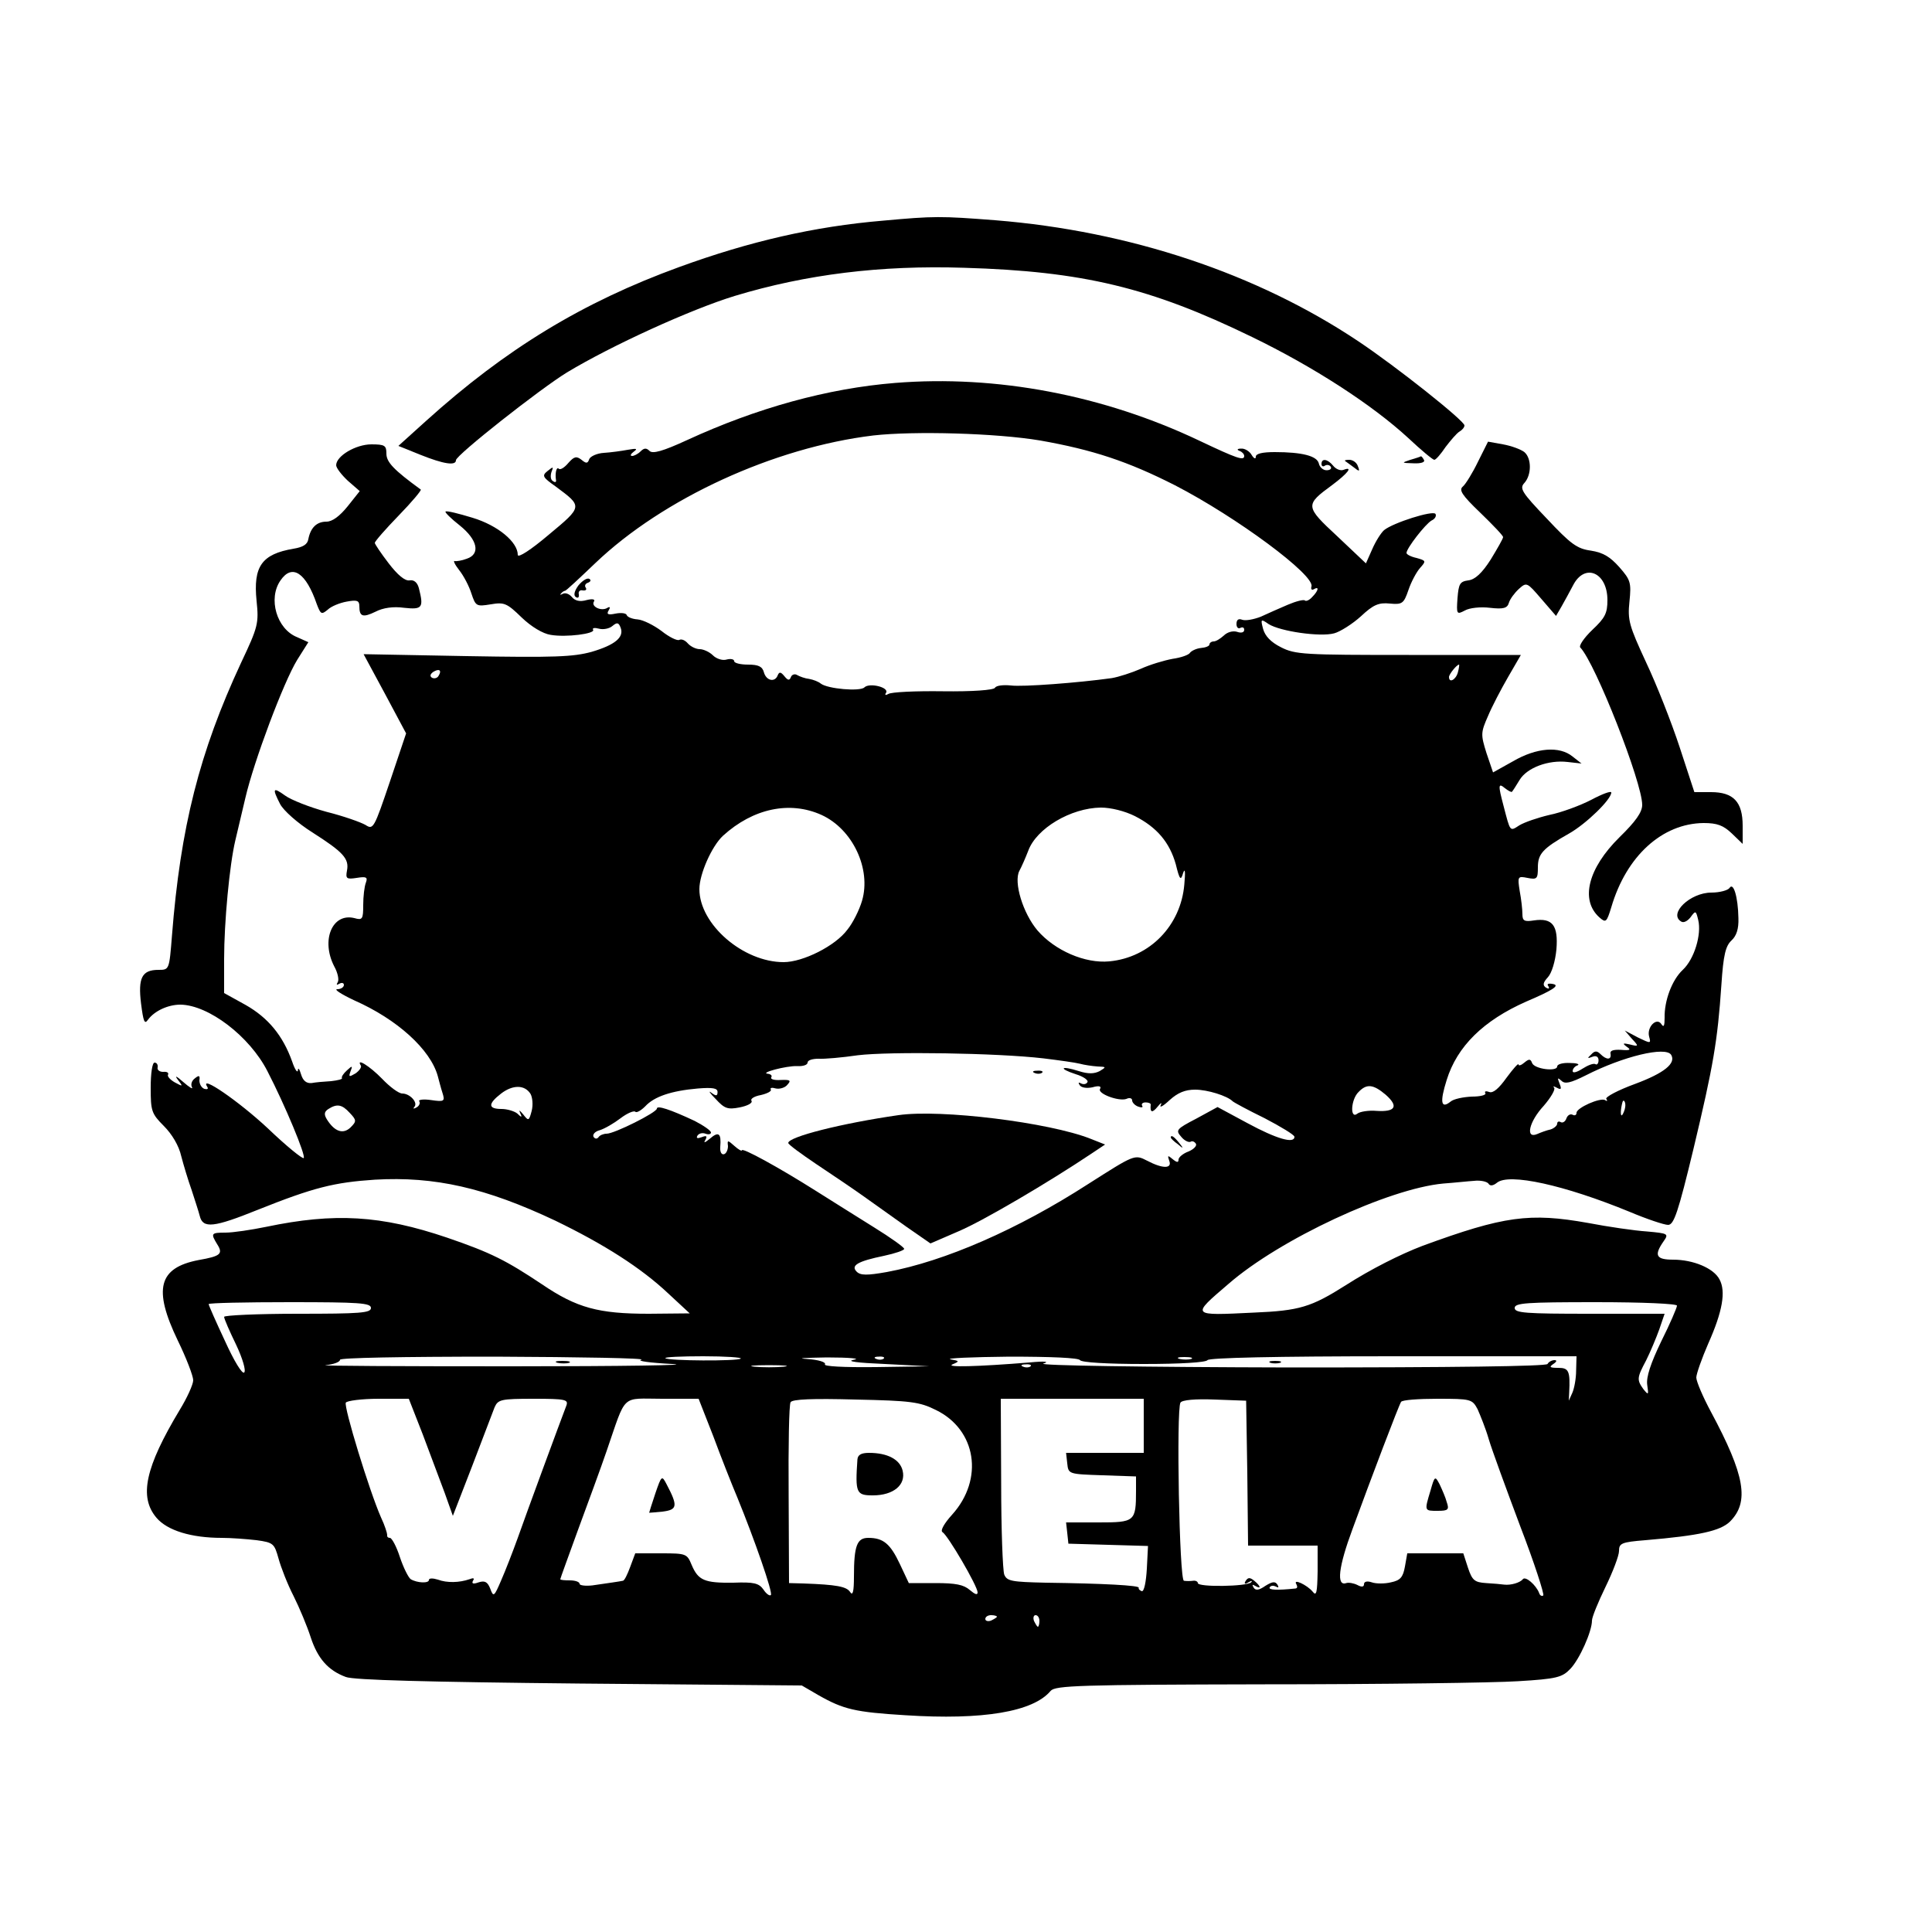 <?xml version="1.0" standalone="no"?>
<!DOCTYPE svg PUBLIC "-//W3C//DTD SVG 20010904//EN"
 "http://www.w3.org/TR/2001/REC-SVG-20010904/DTD/svg10.dtd">
<svg version="1.0" xmlns="http://www.w3.org/2000/svg"
 width="500pt" height="500pt" viewBox="0 0 500 500"
 preserveAspectRatio="xMidYMid meet">

<g transform="translate(0,500) scale(0.1,-0.1)"
fill="#000000" stroke="none">
<path d="M2286 4429 c-179 -15 -347 -54 -528 -120 -250 -91 -449 -212 -655
-398 l-72 -65 57 -23 c60 -24 92 -29 92 -14 0 13 217 184 287 227 116 70 320
163 434 198 185 56 378 80 594 73 307 -9 482 -51 745 -179 159 -77 312 -176
405 -262 33 -31 63 -56 67 -56 4 0 17 15 29 33 13 17 29 36 36 40 7 4 13 11
13 16 0 12 -176 152 -275 218 -262 175 -591 285 -939 313 -141 11 -159 11
-290 -1z"/>
<path d="M2317 4009 c-175 -14 -359 -65 -539 -148 -63 -29 -89 -36 -97 -28 -8
8 -14 8 -23 -1 -7 -7 -17 -12 -22 -12 -6 0 -4 5 4 11 11 8 8 9 -15 5 -16 -3
-45 -7 -62 -8 -18 -1 -35 -9 -38 -16 -4 -12 -8 -12 -20 -2 -13 10 -19 9 -34
-8 -10 -12 -21 -19 -25 -15 -6 6 -10 -12 -7 -30 1 -5 -3 -6 -8 -2 -6 3 -7 13
-4 23 6 15 5 15 -10 3 -15 -12 -13 -16 21 -40 70 -52 71 -51 -18 -125 -46 -39
-80 -61 -80 -52 0 33 -51 76 -117 96 -36 11 -68 19 -70 16 -2 -2 14 -18 37
-36 46 -37 54 -74 18 -86 -13 -5 -27 -7 -31 -6 -5 2 0 -9 11 -23 12 -15 26
-42 32 -61 11 -33 13 -34 50 -28 35 6 42 3 80 -34 25 -24 55 -42 75 -45 40 -7
116 3 110 13 -3 5 4 6 15 3 11 -3 27 0 35 7 12 10 16 9 21 -4 10 -25 -14 -45
-75 -63 -48 -13 -95 -15 -323 -11 l-267 5 55 -102 55 -103 -42 -125 c-41 -121
-43 -125 -63 -112 -12 7 -57 23 -101 34 -44 12 -92 31 -107 42 -32 23 -34 19
-13 -22 9 -17 45 -49 83 -73 80 -51 96 -68 90 -99 -4 -21 -1 -23 25 -19 25 4
29 2 24 -12 -4 -10 -7 -36 -7 -58 0 -37 -2 -40 -23 -34 -57 14 -87 -57 -52
-125 9 -16 13 -35 9 -41 -4 -7 -3 -8 4 -4 7 4 12 2 12 -3 0 -6 -8 -11 -17 -11
-10 0 10 -13 44 -29 111 -49 197 -127 216 -196 3 -11 8 -31 12 -43 7 -22 5
-24 -29 -19 -20 3 -34 1 -31 -3 3 -5 0 -12 -7 -16 -7 -4 -10 -4 -6 1 11 11
-11 35 -31 35 -9 0 -32 17 -52 38 -32 33 -69 56 -55 34 2 -4 -4 -13 -14 -20
-17 -10 -18 -9 -13 5 6 15 5 16 -9 3 -9 -8 -15 -17 -13 -20 2 -3 -11 -6 -28
-8 -18 -1 -41 -3 -51 -5 -13 -1 -22 6 -27 23 -4 14 -8 18 -8 10 -1 -8 -8 2
-15 23 -24 67 -62 113 -120 146 l-56 31 0 88 c0 95 14 244 29 307 5 22 17 71
26 110 22 95 99 300 134 357 l29 46 -29 13 c-53 21 -76 100 -43 147 30 44 66
20 94 -62 10 -26 12 -27 28 -14 9 9 32 18 49 21 27 5 33 3 33 -12 0 -27 9 -30
42 -14 19 10 46 14 74 10 47 -5 51 0 38 51 -4 15 -13 22 -24 20 -12 -2 -31 14
-54 44 -20 26 -36 50 -36 53 0 4 28 36 62 71 34 35 59 65 57 67 -70 51 -89 71
-89 93 0 21 -4 24 -39 24 -40 0 -91 -30 -91 -54 0 -7 14 -25 30 -40 l31 -27
-31 -39 c-21 -26 -40 -40 -55 -40 -25 0 -41 -15 -47 -45 -2 -14 -14 -21 -38
-25 -83 -14 -105 -46 -96 -135 6 -58 4 -67 -40 -160 -108 -232 -157 -426 -179
-707 -7 -88 -7 -88 -35 -88 -43 0 -53 -21 -45 -87 6 -47 9 -55 18 -42 17 23
52 39 84 39 73 -1 179 -82 225 -172 46 -89 100 -219 94 -225 -3 -3 -45 31 -93
77 -75 70 -177 140 -157 108 4 -6 1 -8 -7 -6 -8 3 -13 13 -13 22 2 13 -1 14
-12 5 -8 -6 -11 -16 -7 -23 3 -6 -7 0 -23 14 -17 15 -23 18 -14 6 14 -18 14
-19 -8 -7 -12 7 -20 16 -17 20 2 5 -3 8 -13 7 -9 0 -16 5 -14 12 1 6 -2 12 -8
12 -6 0 -10 -28 -10 -65 0 -60 2 -67 34 -99 21 -21 39 -51 45 -78 6 -23 18
-63 27 -88 8 -25 18 -55 21 -67 8 -33 36 -30 150 16 145 58 198 71 303 78 155
9 287 -21 467 -106 126 -61 222 -122 293 -189 l55 -51 -106 -1 c-130 0 -186
15 -276 76 -93 62 -132 82 -246 121 -171 58 -291 65 -468 28 -39 -8 -86 -15
-105 -15 -38 0 -39 -2 -22 -30 16 -25 9 -31 -48 -41 -104 -20 -118 -75 -54
-208 22 -45 40 -92 40 -103 0 -11 -16 -46 -35 -77 -89 -148 -106 -225 -60
-279 28 -33 90 -52 169 -52 24 0 64 -3 90 -6 44 -6 46 -9 57 -48 6 -22 23 -66
39 -97 15 -30 35 -78 44 -106 18 -55 45 -86 91 -103 20 -8 212 -13 605 -17
l575 -5 43 -25 c65 -37 95 -44 225 -52 201 -13 331 9 376 63 12 14 75 16 555
17 297 0 592 4 654 8 101 6 115 10 136 32 24 25 56 97 56 125 0 9 16 48 35 87
19 39 35 81 35 93 0 20 6 23 68 28 141 12 194 24 219 48 51 51 39 120 -49 284
-21 39 -38 79 -38 89 0 9 14 49 31 88 37 83 46 135 29 166 -15 29 -68 51 -120
51 -44 0 -50 11 -25 47 14 20 13 21 -43 26 -31 2 -100 12 -152 22 -151 27
-218 18 -428 -59 -58 -22 -135 -61 -199 -102 -90 -57 -120 -66 -238 -71 -164
-8 -163 -9 -66 74 133 116 415 247 556 260 28 2 64 6 80 7 17 2 33 -2 37 -7 4
-7 12 -6 22 2 31 26 175 -6 343 -75 45 -19 90 -34 100 -34 15 0 26 32 66 198
51 214 62 277 72 424 5 77 11 100 26 114 13 12 19 30 18 58 -1 55 -13 94 -23
78 -4 -6 -25 -12 -47 -12 -55 0 -112 -55 -78 -75 6 -4 16 1 24 11 13 18 14 18
20 -7 9 -37 -10 -101 -40 -129 -28 -26 -48 -80 -47 -124 0 -20 -2 -26 -8 -17
-12 20 -39 -7 -32 -32 5 -18 4 -18 -29 -2 l-34 18 18 -21 c19 -20 18 -21 -5
-15 -18 4 -20 3 -8 -6 12 -8 9 -10 -15 -8 -20 1 -29 -2 -27 -10 3 -16 -10 -17
-26 -1 -9 9 -15 9 -24 -1 -11 -10 -10 -11 3 -6 10 4 16 0 16 -9 0 -8 -4 -13
-8 -10 -5 3 -20 -3 -34 -12 -14 -9 -25 -12 -25 -6 0 6 6 13 13 15 6 3 -3 6
-20 6 -18 1 -33 -3 -33 -9 0 -14 -59 -7 -65 9 -4 11 -8 11 -20 1 -8 -7 -15 -9
-15 -5 0 5 -14 -11 -31 -34 -20 -28 -35 -41 -45 -37 -8 3 -13 2 -10 -3 3 -5
-13 -9 -35 -9 -22 -1 -47 -6 -55 -13 -25 -20 -28 -1 -10 56 27 87 95 154 206
203 68 29 86 41 71 45 -13 3 -19 1 -14 -5 4 -7 1 -8 -6 -4 -9 6 -8 13 5 27 10
11 19 41 22 72 5 62 -10 82 -58 75 -25 -4 -30 -1 -30 16 0 12 -3 39 -7 60 -6
38 -5 39 20 34 25 -5 27 -2 27 27 0 35 12 49 81 88 44 25 109 88 109 106 0 5
-24 -4 -52 -19 -29 -15 -78 -33 -108 -39 -30 -7 -65 -19 -78 -27 -25 -16 -23
-18 -41 51 -14 53 -14 60 4 45 9 -7 17 -11 18 -9 2 2 11 16 20 31 19 31 74 52
124 46 l36 -4 -23 18 c-34 28 -94 23 -154 -12 l-52 -29 -17 50 c-15 48 -15 53
4 96 10 24 34 70 52 101 l33 57 -290 0 c-271 0 -294 1 -331 20 -26 13 -41 29
-46 47 -7 26 -6 27 14 13 30 -19 134 -34 170 -24 15 4 47 24 69 44 32 30 46
36 75 33 32 -3 36 0 48 35 7 21 21 47 30 57 16 18 16 19 -9 26 -14 3 -26 9
-26 13 0 12 49 75 65 84 9 4 13 12 10 17 -6 10 -110 -23 -133 -42 -8 -7 -22
-29 -31 -50 l-16 -36 -74 70 c-84 78 -84 81 -13 133 40 30 55 49 29 39 -8 -3
-20 2 -27 11 -14 17 -30 20 -30 4 0 -5 4 -8 9 -4 5 3 12 2 15 -3 3 -5 -2 -9
-11 -9 -9 0 -18 8 -20 18 -5 19 -43 29 -114 29 -32 0 -49 -4 -49 -12 0 -7 -5
-5 -11 5 -5 9 -18 17 -27 16 -10 0 -12 -3 -4 -6 6 -2 12 -8 12 -13 0 -13 -18
-7 -115 39 -250 119 -527 171 -788 150z m375 -149 c136 -24 227 -54 349 -116
159 -82 363 -233 353 -262 -2 -7 1 -10 6 -7 15 9 12 -4 -4 -20 -7 -8 -16 -12
-19 -9 -3 3 -23 -2 -44 -11 -21 -9 -53 -23 -70 -31 -18 -7 -39 -11 -48 -8 -10
4 -15 0 -15 -11 0 -9 5 -13 10 -10 6 3 10 1 10 -5 0 -7 -8 -9 -19 -5 -11 3
-25 -1 -34 -10 -9 -8 -20 -15 -26 -15 -6 0 -11 -4 -11 -8 0 -4 -10 -8 -22 -9
-11 -1 -24 -7 -28 -12 -3 -6 -24 -13 -45 -16 -22 -4 -59 -15 -83 -26 -23 -10
-57 -21 -75 -24 -86 -12 -230 -23 -261 -19 -19 2 -38 0 -41 -6 -4 -6 -58 -10
-135 -9 -71 1 -134 -2 -141 -7 -7 -4 -10 -3 -6 3 9 14 -43 27 -56 14 -11 -11
-95 -4 -113 10 -6 5 -19 10 -30 12 -10 1 -24 6 -31 10 -6 4 -14 1 -16 -5 -4
-10 -8 -9 -17 2 -9 11 -13 12 -17 3 -7 -20 -30 -15 -36 7 -4 15 -14 20 -41 20
-20 0 -36 4 -36 9 0 5 -9 7 -20 4 -10 -3 -26 2 -35 11 -9 9 -25 16 -34 16 -10
0 -24 7 -31 15 -7 8 -16 12 -22 9 -5 -3 -26 7 -46 23 -20 15 -48 29 -62 30
-14 1 -26 6 -28 11 -1 5 -14 7 -29 4 -19 -4 -24 -2 -18 8 5 8 4 11 -3 7 -15
-10 -43 3 -35 16 4 6 -3 8 -19 4 -17 -5 -30 -2 -38 8 -7 8 -17 12 -24 8 -6 -3
-8 -3 -4 1 3 4 8 7 10 7 2 -1 37 32 79 72 175 167 462 299 719 330 106 12 319
6 432 -13z m1081 -600 c-5 -19 -23 -29 -23 -12 0 7 20 32 26 32 1 0 0 -9 -3
-20z m-2638 -9 c-3 -6 -11 -8 -17 -5 -6 4 -5 9 3 15 16 10 23 4 14 -10z m991
-360 c81 -37 129 -140 105 -222 -7 -24 -24 -58 -38 -75 -31 -42 -115 -84 -165
-84 -105 0 -218 98 -218 189 0 39 32 111 61 138 78 71 173 91 255 54z m811 -3
c57 -29 90 -68 106 -125 10 -41 13 -43 19 -22 5 14 6 2 3 -30 -9 -106 -89
-189 -194 -199 -63 -6 -141 28 -186 80 -38 45 -62 125 -47 154 6 11 16 34 23
52 21 58 110 111 188 112 26 0 62 -9 88 -22z m-237 -627 c41 -5 84 -11 95 -14
11 -3 31 -6 45 -7 23 -1 24 -1 6 -12 -14 -7 -29 -8 -54 0 -47 15 -54 7 -8 -8
20 -6 34 -16 30 -21 -3 -5 -10 -6 -16 -3 -7 4 -8 2 -4 -4 4 -7 18 -9 33 -6 17
5 24 3 20 -4 -8 -12 48 -33 68 -26 8 4 15 2 15 -4 0 -5 7 -13 16 -16 8 -3 13
-2 10 2 -3 5 1 9 9 9 8 0 14 -3 13 -6 -2 -21 4 -22 18 -5 8 10 12 12 8 4 -4
-8 6 -3 23 13 21 19 40 27 66 27 32 0 83 -16 97 -30 3 -3 40 -23 83 -44 42
-22 77 -43 77 -48 0 -19 -47 -5 -121 35 l-78 42 -55 -30 c-52 -27 -54 -30 -39
-47 8 -10 19 -15 24 -13 4 3 10 1 14 -5 3 -5 -5 -14 -19 -20 -14 -5 -26 -15
-26 -21 0 -8 -4 -8 -15 1 -13 11 -14 10 -9 -4 8 -21 -17 -21 -57 0 -33 17 -33
16 -154 -61 -180 -116 -369 -199 -520 -227 -51 -9 -68 -9 -78 1 -16 16 3 27
71 41 28 6 52 14 52 18 0 4 -35 29 -77 55 -43 27 -112 70 -153 96 -95 60 -190
112 -190 104 0 -3 -9 2 -19 11 -18 16 -19 16 -17 0 0 -9 -4 -19 -10 -21 -7 -2
-11 6 -10 19 3 35 -4 41 -27 21 -12 -10 -17 -12 -12 -4 6 11 4 13 -9 8 -11 -4
-15 -3 -11 4 4 6 13 8 21 5 8 -3 14 -1 14 3 0 5 -19 18 -42 30 -64 30 -98 41
-98 32 0 -10 -110 -65 -130 -65 -8 0 -18 -4 -21 -9 -4 -5 -9 -5 -13 1 -3 6 4
14 16 17 13 4 37 18 54 31 17 13 34 20 38 17 3 -4 15 3 26 14 23 25 67 40 136
46 38 3 51 1 51 -9 0 -11 -4 -11 -16 -2 -9 7 -4 -1 11 -16 23 -25 31 -28 62
-22 20 4 34 11 31 17 -4 5 7 12 24 15 17 4 28 10 26 14 -3 5 3 6 13 3 10 -2
24 2 30 10 10 11 7 13 -18 12 -16 -1 -27 2 -24 7 3 4 -1 8 -8 9 -25 2 47 21
75 20 15 -1 27 3 27 9 0 6 12 10 28 10 15 -1 61 3 102 9 82 10 360 6 480 -8z
m1625 9 c13 -22 -18 -47 -93 -75 -44 -16 -78 -34 -75 -39 4 -5 2 -7 -3 -3 -13
7 -74 -20 -74 -33 0 -6 -5 -8 -10 -5 -6 3 -13 -1 -16 -9 -3 -9 -10 -13 -15
-10 -5 3 -9 1 -9 -4 0 -5 -8 -12 -17 -15 -10 -2 -26 -8 -35 -12 -31 -13 -21
32 17 73 19 22 31 43 27 47 -4 5 -1 4 7 0 11 -6 13 -4 7 11 -6 15 -5 16 5 7 9
-9 23 -6 63 14 96 49 207 76 221 53z m-2952 -101 c5 -9 7 -28 3 -44 -7 -26 -8
-27 -22 -9 -9 11 -12 12 -8 4 6 -12 4 -13 -7 -2 -7 6 -26 12 -41 12 -35 0 -36
13 -1 40 30 23 61 23 76 -1z m2213 -2 c34 -30 26 -45 -23 -42 -21 2 -44 -2
-50 -7 -20 -16 -17 37 3 56 21 22 38 20 70 -7z m620 -32 c-1 -8 -5 -17 -8 -21
-5 -4 -4 16 1 34 3 9 9 -1 7 -13z m-3301 -15 c18 -19 18 -22 2 -38 -19 -18
-41 -11 -61 21 -8 13 -7 20 4 27 22 14 35 12 55 -10z m55 -505 c0 -13 -28 -15
-190 -15 -104 0 -190 -4 -190 -8 0 -5 14 -37 31 -72 17 -36 26 -67 21 -72 -5
-5 -26 29 -50 82 -23 49 -42 92 -42 95 0 3 95 5 210 5 180 0 210 -2 210 -15z
m3380 6 c0 -5 -18 -47 -41 -93 -27 -56 -39 -92 -36 -112 4 -27 3 -27 -10 -11
-17 24 -17 29 7 74 11 22 26 58 34 80 l14 41 -194 0 c-166 0 -194 2 -194 15 0
13 30 15 210 15 122 0 210 -4 210 -9z m-2680 -140 c-14 -3 22 -8 80 -11 58 -3
-129 -6 -415 -6 -286 0 -503 1 -482 3 20 2 37 8 37 14 0 5 157 8 403 8 221 -1
391 -4 377 -8z m257 3 c-7 -7 -188 -6 -195 1 -3 3 41 5 98 5 57 0 101 -3 97
-6z m293 -3 c-22 -4 8 -8 80 -11 l115 -6 -138 -2 c-85 -1 -136 2 -132 7 3 6
-17 12 -47 14 -29 2 -6 3 52 4 58 0 89 -3 70 -6z m77 3 c-3 -3 -12 -4 -19 -1
-8 3 -5 6 6 6 11 1 17 -2 13 -5z m508 -4 c4 -6 70 -10 165 -10 95 0 161 4 165
10 4 6 175 10 481 10 l474 0 -1 -37 c0 -21 -5 -47 -10 -58 l-9 -20 1 20 c3 57
-1 65 -28 65 -22 0 -25 2 -13 10 9 6 10 10 3 10 -6 0 -15 -4 -18 -10 -4 -6
-245 -9 -668 -9 -382 1 -651 5 -637 10 17 5 5 7 -35 3 -137 -11 -219 -13 -200
-5 19 8 18 9 -5 13 -14 3 55 6 152 7 109 0 179 -3 183 -9z m288 3 c-7 -2 -21
-2 -30 0 -10 3 -4 5 12 5 17 0 24 -2 18 -5z m-1055 -20 c-21 -2 -55 -2 -75 0
-21 2 -4 4 37 4 41 0 58 -2 38 -4z m639 1 c-3 -3 -12 -4 -19 -1 -8 3 -5 6 6 6
11 1 17 -2 13 -5z m-1573 -176 c19 -51 45 -120 57 -152 l21 -59 50 129 c27 71
53 139 58 152 9 20 16 22 101 22 82 0 90 -2 85 -17 -15 -39 -105 -283 -126
-343 -13 -36 -32 -85 -43 -110 -18 -42 -20 -44 -28 -22 -7 18 -14 22 -30 17
-14 -5 -19 -4 -15 4 5 7 1 8 -9 4 -26 -9 -58 -10 -82 -1 -13 4 -23 4 -23 -1 0
-9 -30 -8 -47 2 -6 4 -19 30 -28 57 -9 28 -21 50 -26 50 -5 0 -8 3 -7 8 0 4
-6 24 -16 45 -30 68 -97 287 -91 297 3 5 42 10 85 10 l78 0 36 -92z m752 -5
c20 -54 48 -125 62 -158 45 -110 93 -248 87 -253 -3 -3 -12 3 -19 14 -12 17
-25 20 -78 18 -75 -1 -91 6 -108 46 -12 29 -14 30 -79 30 l-67 0 -13 -35 c-7
-19 -15 -36 -19 -36 -9 -2 -38 -6 -79 -12 -18 -2 -33 0 -33 4 0 5 -11 9 -25 9
-14 0 -25 1 -25 3 0 2 21 59 46 128 25 68 59 160 74 204 52 151 36 135 144
135 l94 0 38 -97z m576 68 c105 -51 125 -179 42 -271 -20 -22 -31 -41 -25 -45
14 -8 91 -140 91 -156 0 -8 -7 -5 -20 6 -16 14 -37 18 -89 18 l-69 0 -23 49
c-25 53 -43 68 -82 68 -29 0 -37 -20 -37 -100 0 -39 -3 -51 -10 -40 -9 14 -35
19 -121 22 l-37 1 -1 229 c-1 126 1 233 5 239 4 8 58 10 168 7 143 -3 166 -6
208 -27z m538 -41 l0 -70 -101 0 -100 0 3 -27 c3 -28 3 -28 91 -31 l87 -3 0
-37 c0 -80 -3 -82 -97 -82 l-84 0 3 -27 3 -28 103 -3 103 -3 -3 -59 c-2 -34
-7 -59 -13 -58 -5 2 -9 5 -8 9 2 6 -91 11 -241 13 -88 2 -100 4 -107 21 -4 11
-8 118 -8 238 l-1 217 185 0 185 0 0 -70z m268 -122 l2 -188 90 0 90 0 0 -67
c-1 -55 -3 -65 -13 -52 -14 17 -52 35 -42 19 3 -6 3 -10 -2 -11 -48 -5 -71 -4
-67 3 3 5 10 5 16 2 7 -4 8 -2 4 5 -6 9 -13 8 -31 -3 -17 -12 -26 -13 -31 -4
-4 7 -3 8 4 4 17 -10 15 -1 -2 13 -11 9 -16 9 -22 0 -5 -8 -3 -10 7 -4 8 5 11
4 7 0 -10 -11 -138 -13 -138 -2 0 4 -6 7 -12 6 -7 -1 -18 -1 -24 0 -12 1 -20
442 -9 461 4 7 39 10 88 8 l82 -3 3 -187z m596 165 c7 -16 21 -50 29 -78 8
-27 45 -128 81 -224 37 -96 63 -177 60 -180 -4 -3 -9 0 -11 7 -8 20 -35 44
-42 35 -7 -9 -31 -16 -48 -14 -7 1 -28 3 -47 4 -30 2 -36 7 -47 40 l-12 37
-72 0 -73 0 -6 -34 c-5 -28 -12 -36 -36 -41 -16 -4 -39 -4 -50 0 -12 4 -20 2
-20 -5 0 -7 -6 -8 -17 -2 -10 5 -23 7 -29 5 -26 -9 -20 42 16 139 49 134 120
321 126 330 3 5 45 8 94 8 87 0 90 -1 104 -27z m-1244 -537 c0 -2 -7 -6 -15
-10 -8 -3 -15 -1 -15 4 0 6 7 10 15 10 8 0 15 -2 15 -4z m110 -11 c0 -8 -2
-15 -4 -15 -2 0 -6 7 -10 15 -3 8 -1 15 4 15 6 0 10 -7 10 -15z"/>
<path d="M1497 3485 c-11 -15 -13 -26 -7 -30 6 -4 9 -1 8 7 -2 7 3 12 10 10 8
-1 11 2 8 7 -4 5 -1 11 6 13 7 3 8 7 3 10 -6 3 -18 -5 -28 -17z"/>
<path d="M2678 2223 c7 -3 16 -2 19 1 4 3 -2 6 -13 5 -11 0 -14 -3 -6 -6z"/>
<path d="M2325 2114 c-146 -21 -285 -56 -285 -72 0 -4 33 -28 73 -55 39 -26
94 -63 122 -83 27 -19 77 -55 111 -79 l62 -43 74 32 c63 27 230 125 345 202
l33 22 -38 15 c-106 42 -387 77 -497 61z"/>
<path d="M3030 2056 c0 -2 8 -10 18 -17 15 -13 16 -12 3 4 -13 16 -21 21 -21
13z"/>
<path d="M1443 1473 c9 -2 23 -2 30 0 6 3 -1 5 -18 5 -16 0 -22 -2 -12 -5z"/>
<path d="M3288 1473 c6 -2 18 -2 25 0 6 3 1 5 -13 5 -14 0 -19 -2 -12 -5z"/>
<path d="M1696 1135 c-9 -27 -16 -49 -16 -50 0 0 16 1 35 3 38 5 40 14 10 71
-12 23 -13 23 -29 -24z"/>
<path d="M2219 1223 c-6 -87 -3 -93 40 -93 53 0 86 27 77 64 -7 29 -39 46 -87
46 -20 0 -29 -5 -30 -17z"/>
<path d="M3702 1142 c-16 -53 -16 -52 19 -52 27 0 30 3 23 23 -3 12 -12 32
-18 45 -12 23 -13 23 -24 -16z"/>
<path d="M3825 3805 c-14 -29 -32 -58 -39 -64 -11 -9 -3 -22 45 -68 32 -31 59
-59 59 -63 0 -4 -15 -30 -32 -58 -23 -36 -41 -52 -58 -54 -22 -3 -25 -9 -28
-46 -3 -42 -2 -43 19 -32 12 7 41 10 65 7 35 -4 45 -1 49 13 3 10 15 26 26 36
20 18 21 17 58 -26 l38 -44 14 24 c8 14 21 38 30 55 30 59 89 34 89 -38 0 -34
-6 -46 -39 -77 -22 -21 -36 -42 -31 -46 39 -41 160 -349 160 -407 0 -19 -17
-43 -59 -84 -81 -80 -102 -162 -52 -207 17 -15 19 -13 31 26 39 133 132 217
239 218 35 0 51 -6 73 -27 l28 -27 0 47 c0 62 -24 87 -82 87 l-43 0 -38 116
c-21 64 -60 163 -87 220 -44 95 -48 109 -43 157 5 49 3 56 -26 89 -24 27 -42
38 -74 43 -36 5 -52 17 -114 83 -65 68 -71 78 -58 92 19 21 19 64 0 80 -9 7
-33 16 -55 20 l-39 7 -26 -52z"/>
<path d="M3650 3810 c-24 -8 -23 -8 8 -9 20 -1 31 3 27 9 -3 6 -7 10 -8 9 -1
-1 -13 -5 -27 -9z"/>
<path d="M3481 3807 c2 -1 12 -9 22 -16 15 -12 17 -12 11 3 -3 9 -13 16 -22
16 -8 0 -13 -1 -11 -3z"/>
</g>
</svg>
